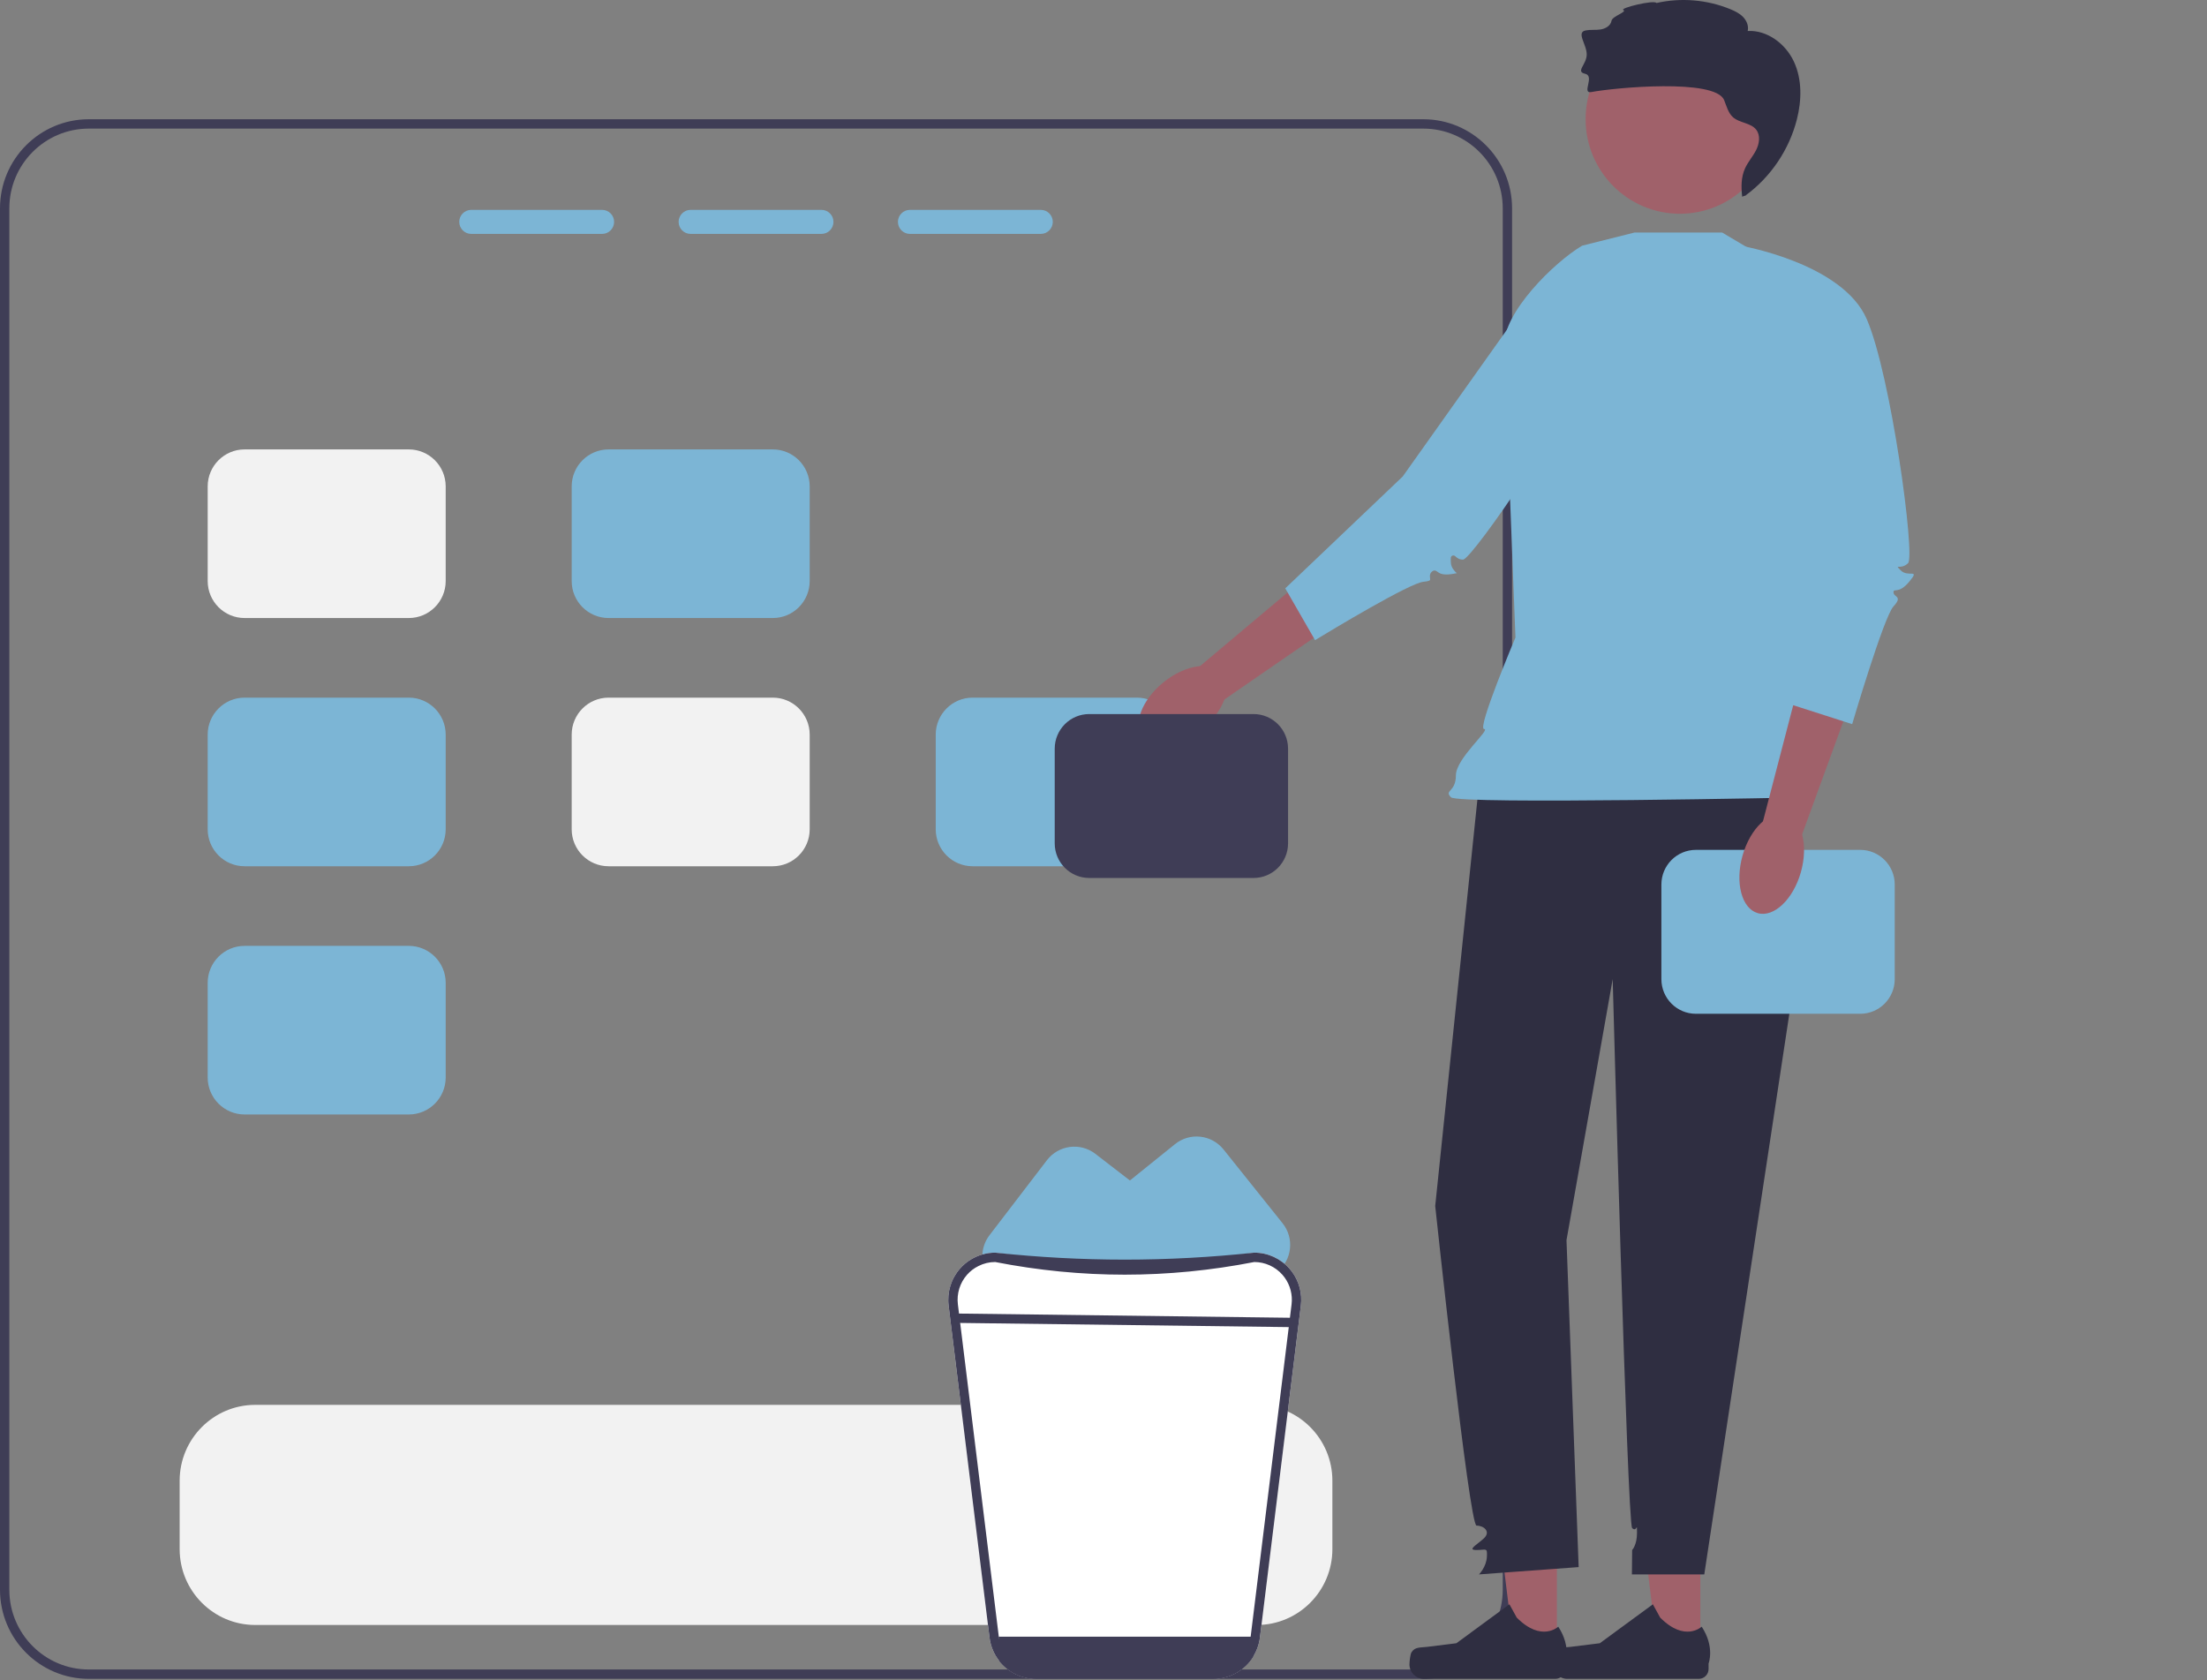 <svg width="243" height="185" viewBox="0 0 243 185" fill="none" xmlns="http://www.w3.org/2000/svg">
<rect x="0" y="0" width="243" height="185" fill="#808080" stroke="none"/>
<path d="M140.63 140.044L138.128 142.06L137.326 142.71C137.254 142.612 137.172 142.509 137.09 142.416C136.304 141.524 135.173 141.014 133.991 141.014H113.91C113.844 140.673 113.828 140.328 113.859 139.982C113.946 138.982 114.424 138.018 115.267 137.342L129.372 125.972C131.006 124.652 133.4 124.915 134.716 126.559L141.216 134.681C142.531 136.326 142.269 138.724 140.63 140.044Z" fill="#7CB5D5"/>
<path d="M136.427 141.014H111.629C110.981 141.014 110.349 141.169 109.784 141.458L109.645 141.35C109.398 141.159 109.178 140.942 108.998 140.71C107.924 139.369 107.857 137.425 108.946 136.002L115.272 127.741C116.551 126.071 118.941 125.756 120.605 127.04L134.947 138.101C135.594 138.596 136.031 139.261 136.257 139.983C136.36 140.318 136.422 140.664 136.427 141.014Z" fill="#7CB5D5"/>
<path d="M156.712 13.129H9.773C4.383 13.129 0 17.527 0 22.937V175.036C0 180.446 4.383 184.844 9.773 184.844H156.712C162.102 184.844 166.486 180.446 166.486 175.036V22.937C166.486 17.527 162.102 13.129 156.712 13.129ZM165.458 175.036C165.458 179.879 161.537 183.813 156.712 183.813H9.773C4.948 183.813 1.028 179.879 1.028 175.036V22.937C1.028 18.095 4.948 14.16 9.773 14.16H156.712C161.537 14.16 165.458 18.095 165.458 22.937V175.036Z" fill="#3F3D56"/>
<path d="M66.3 23.107H51.882C51.157 23.107 50.566 23.7 50.566 24.427C50.566 25.16 51.157 25.753 51.882 25.753H66.3C67.025 25.753 67.616 25.16 67.616 24.427C67.616 23.7 67.025 23.107 66.3 23.107Z" fill="#7CB5D5"/>
<path d="M90.453 23.107H76.034C75.31 23.107 74.719 23.7 74.719 24.427C74.719 25.16 75.31 25.753 76.034 25.753H90.453C91.177 25.753 91.768 25.16 91.768 24.427C91.768 23.7 91.177 23.107 90.453 23.107Z" fill="#7CB5D5"/>
<path d="M114.601 23.107H100.183C99.458 23.107 98.867 23.7 98.867 24.427C98.867 25.16 99.458 25.753 100.183 25.753H114.601C115.326 25.753 115.917 25.16 115.917 24.427C115.917 23.7 115.326 23.107 114.601 23.107Z" fill="#7CB5D5"/>
<path d="M45.014 49.482H26.927C24.686 49.482 22.867 51.308 22.867 53.556V63.972C22.867 66.221 24.686 68.046 26.927 68.046H45.014C47.254 68.046 49.073 66.221 49.073 63.972V53.556C49.073 51.308 47.254 49.482 45.014 49.482Z" fill="#F2F2F2"/>
<path d="M45.014 76.812H26.927C24.686 76.812 22.867 78.638 22.867 80.886V91.303C22.867 93.551 24.686 95.376 26.927 95.376H45.014C47.254 95.376 49.073 93.551 49.073 91.303V80.886C49.073 78.638 47.254 76.812 45.014 76.812Z" fill="#7CB5D5"/>
<path d="M45.014 104.143H26.927C24.686 104.143 22.867 105.968 22.867 108.216V118.633C22.867 120.881 24.686 122.706 26.927 122.706H45.014C47.254 122.706 49.073 120.881 49.073 118.633V108.216C49.073 105.968 47.254 104.143 45.014 104.143Z" fill="#7CB5D5"/>
<path d="M85.092 49.482H67.005C64.764 49.482 62.945 51.308 62.945 53.556V63.972C62.945 66.221 64.764 68.046 67.005 68.046H85.092C87.332 68.046 89.151 66.221 89.151 63.972V53.556C89.151 51.308 87.332 49.482 85.092 49.482Z" fill="#7CB5D5"/>
<path d="M85.092 76.812H67.005C64.764 76.812 62.945 78.638 62.945 80.886V91.303C62.945 93.551 64.764 95.376 67.005 95.376H85.092C87.332 95.376 89.151 93.551 89.151 91.303V80.886C89.151 78.638 87.332 76.812 85.092 76.812Z" fill="#F2F2F2"/>
<path d="M125.174 76.812H107.087C104.846 76.812 103.027 78.638 103.027 80.886V91.303C103.027 93.551 104.846 95.376 107.087 95.376H125.174C127.414 95.376 129.233 93.551 129.233 91.303V80.886C129.233 78.638 127.414 76.812 125.174 76.812Z" fill="#7CB5D5"/>
<path d="M138.382 154.678H28.1C23.512 154.678 19.781 158.421 19.781 163.026V170.565C19.781 175.17 23.512 178.914 28.1 178.914H138.382C142.97 178.914 146.701 175.17 146.701 170.565V163.026C146.701 158.421 142.97 154.678 138.382 154.678Z" fill="#F2F2F2"/>
<path d="M142.238 139.998C142.151 139.89 142.063 139.776 141.971 139.673C140.989 138.559 139.581 137.92 138.101 137.92C128.784 139.309 119.271 139.281 109.573 137.92C108.638 137.92 107.733 138.178 106.942 138.647C106.485 138.915 106.063 139.261 105.704 139.673C104.722 140.782 104.265 142.267 104.445 143.742L108.951 180.297C109.27 182.891 111.474 184.845 114.074 184.845H133.6C136.2 184.845 138.405 182.891 138.723 180.297L143.23 143.742C143.394 142.406 143.034 141.065 142.238 139.998Z" fill="white"/>
<path d="M142.238 139.998C142.151 139.89 142.063 139.776 141.971 139.673C140.989 138.559 139.581 137.92 138.101 137.92C128.592 138.943 119.082 138.943 109.573 137.92C108.638 137.92 107.733 138.178 106.942 138.647C106.485 138.915 106.063 139.261 105.704 139.673C104.722 140.782 104.265 142.267 104.445 143.742L108.951 180.297C109.069 181.272 109.455 182.153 110.025 182.875C110.976 184.077 112.435 184.84 114.054 184.845H133.6C135.414 184.845 137.038 183.891 137.958 182.437C138.358 181.803 138.626 181.081 138.723 180.297L143.23 143.742C143.394 142.406 143.034 141.065 142.238 139.998ZM142.207 143.613L137.706 180.168C137.706 180.178 137.701 180.194 137.701 180.204C137.428 182.267 135.671 183.814 133.6 183.814H114.074C112.003 183.814 110.246 182.267 109.974 180.204C109.974 180.194 109.968 180.178 109.968 180.168L105.467 143.613C105.323 142.432 105.688 141.246 106.474 140.354C106.829 139.952 107.255 139.627 107.728 139.395C108.293 139.106 108.925 138.951 109.573 138.951C119.082 140.808 128.592 140.808 138.101 138.951C139.283 138.951 140.414 139.462 141.2 140.354C141.282 140.447 141.364 140.55 141.436 140.648C142.058 141.499 142.336 142.561 142.207 143.613Z" fill="#3F3D56"/>
<path d="M138.222 180.205L137.955 182.438C137.035 183.892 135.412 184.846 133.598 184.846H114.051C112.433 184.841 110.973 184.078 110.023 182.876L109.961 180.205H138.222Z" fill="#3F3D56"/>
<path d="M158.791 60.479L134.196 77.441L131.164 74.151L153.789 55.127L158.791 60.479Z" fill="#A0616A"/>
<path d="M132.302 80.331C134.722 78.38 135.749 75.629 134.594 74.187C133.44 72.745 130.542 73.157 128.121 75.108C125.701 77.059 124.674 79.81 125.828 81.252C126.983 82.695 129.881 82.282 132.302 80.331Z" fill="#A0616A"/>
<path d="M171.42 182.034L166.747 182.033L164.523 163.943L171.421 163.944L171.42 182.034Z" fill="#A0616A"/>
<path d="M155.41 181.928C155.264 182.174 155.188 182.968 155.188 183.254C155.188 184.133 155.898 184.845 156.774 184.845H171.246C171.844 184.845 172.328 184.359 172.328 183.76V183.155C172.328 183.155 173.044 181.338 171.57 179.098C171.57 179.098 169.738 180.851 167.001 178.104L166.194 176.637L160.35 180.925L157.111 181.326C156.403 181.413 155.774 181.312 155.41 181.928Z" fill="#2F2E41"/>
<path d="M187.213 182.034L182.54 182.033L180.316 163.943L187.214 163.944L187.213 182.034Z" fill="#A0616A"/>
<path d="M171.203 181.928C171.057 182.174 170.98 182.968 170.98 183.254C170.98 184.133 171.691 184.845 172.567 184.845H187.039C187.637 184.845 188.121 184.359 188.121 183.76V183.155C188.121 183.155 188.837 181.338 187.363 179.098C187.363 179.098 185.531 180.851 182.794 178.104L181.987 176.637L176.143 180.925L172.904 181.326C172.196 181.413 171.567 181.312 171.203 181.928Z" fill="#2F2E41"/>
<path d="M163.377 81.206L158.023 132.783C158.023 132.783 161.771 167.973 162.574 167.973C163.377 167.973 164.18 168.637 163.377 169.38C162.574 170.122 161.503 170.66 162.574 170.66C163.645 170.66 163.775 170.332 163.71 171.436C163.645 172.54 162.842 173.346 162.842 173.346L173.817 172.54L172.478 136.544L177.564 107.801C177.564 107.801 179.17 167.705 179.706 168.242C180.241 168.779 180.241 167.436 180.241 168.779C180.241 170.122 179.706 170.66 179.706 170.66L179.68 173.346H187.648L198.979 98.667L197.105 79.863L163.377 81.206Z" fill="#2F2E41"/>
<path d="M189.611 25.6H179.974L174.193 27.052C171.071 28.912 165.474 34.449 165.615 38.09L166.858 70.192C166.858 70.192 162.599 80.264 163.402 80.264C164.205 80.264 160.3 83.489 160.3 85.369C160.3 87.25 158.961 86.981 159.764 87.787C160.567 88.593 198.98 87.787 198.98 87.787C198.98 87.787 199.381 86.981 199.381 85.638C199.381 84.295 200.178 83.495 200.178 83.495V80.973L197.775 72.207L202.058 32.987L189.611 25.6Z" fill="#7CB5D5"/>
<path d="M141.512 64.78L144.793 70.481C146.585 69.392 155.24 64.174 156.737 64.053C157.301 64.007 157.427 63.901 157.452 63.869C157.477 63.838 157.47 63.768 157.455 63.656C157.432 63.483 157.396 63.221 157.599 62.997C157.895 62.67 158.155 62.867 158.281 62.962C158.476 63.109 158.803 63.356 159.855 63.206C160.124 63.168 160.293 63.135 160.4 63.11L160.388 63.099C160.158 62.882 159.774 62.519 159.746 61.935C159.721 61.413 159.715 61.273 159.904 61.183C160.079 61.101 160.216 61.224 160.297 61.298C160.434 61.423 160.66 61.628 161.125 61.611C162.314 61.22 173.365 45.208 175.522 38.829C176.06 37.241 175.993 35.766 175.325 34.446C174.044 31.915 170.907 30.648 170.133 30.367L154.446 52.462L141.512 64.78Z" fill="#7CB5D5"/>
<path d="M184.962 23.533C190.695 23.533 195.342 18.869 195.342 13.116C195.342 7.363 190.695 2.699 184.962 2.699C179.229 2.699 174.582 7.363 174.582 13.116C174.582 18.869 179.229 23.533 184.962 23.533Z" fill="#A0616A"/>
<path d="M197.517 6.786C196.605 4.823 194.584 3.297 192.428 3.409C192.558 2.864 192.317 2.281 191.93 1.877C191.543 1.473 191.027 1.221 190.51 1.009C187.956 -0.039 185.08 -0.28 182.388 0.33C182.118 -0.046 178.276 0.902 178.736 1.103C179.195 1.304 177.515 1.785 177.436 2.282C177.349 2.826 176.775 3.159 176.232 3.244C175.689 3.329 175.129 3.247 174.59 3.35C173.502 3.558 174.719 4.899 174.704 6.01C174.688 7.12 173.442 7.882 174.523 8.12C175.638 8.366 174.095 10.349 175.217 10.135C177.756 9.651 188.844 8.619 189.831 11.016C190.105 11.682 190.277 12.436 190.815 12.912C191.548 13.56 192.769 13.508 193.369 14.282C193.852 14.906 193.713 15.822 193.356 16.526C192.999 17.23 192.455 17.83 192.131 18.55C191.697 19.516 191.699 20.592 191.823 21.66C191.919 21.609 192.067 21.559 192.288 21.509L192.192 21.521C194.963 19.496 196.998 16.481 197.844 13.148C198.377 11.049 198.43 8.749 197.517 6.786Z" fill="#2F2E41"/>
<path d="M204.817 93.572H186.727C184.628 93.572 182.926 95.28 182.926 97.387V107.806C182.926 109.913 184.628 111.62 186.727 111.62H204.817C206.916 111.62 208.618 109.913 208.618 107.806V97.387C208.618 95.28 206.916 93.572 204.817 93.572Z" fill="#7CB5D5"/>
<path d="M208.425 64.446L198.163 92.568L193.793 91.649L201.258 62.99L208.425 64.446Z" fill="#A0616A"/>
<path d="M198.285 96.026C199.132 93.029 198.382 90.189 196.608 89.685C194.835 89.18 192.71 91.2 191.863 94.198C191.015 97.195 191.766 100.034 193.539 100.539C195.313 101.044 197.437 99.024 198.285 96.026Z" fill="#A0616A"/>
<path d="M191.664 27.053C191.664 27.053 202.861 28.959 205.538 35.137C208.215 41.316 210.892 61.194 210.089 62C209.286 62.806 208.483 62 209.286 62.806C210.089 63.612 211.449 62.55 210.234 64.021C209.018 65.492 208.483 64.686 208.483 65.223C208.483 65.761 209.553 65.615 208.483 66.762C207.412 67.91 203.932 79.729 203.932 79.729L197.24 77.58L198.578 59.582L191.664 27.053Z" fill="#7CB5D5"/>
<path d="M138.02 78.619H119.93C117.831 78.619 116.129 80.327 116.129 82.434V92.853C116.129 94.959 117.831 96.667 119.93 96.667H138.02C140.119 96.667 141.821 94.959 141.821 92.853V82.434C141.821 80.327 140.119 78.619 138.02 78.619Z" fill="#3F3D56"/>
<path d="M105.345 144.623L105.332 145.654L142.231 146.121L142.244 145.09L105.345 144.623Z" fill="#3F3D56"/>
</svg>
